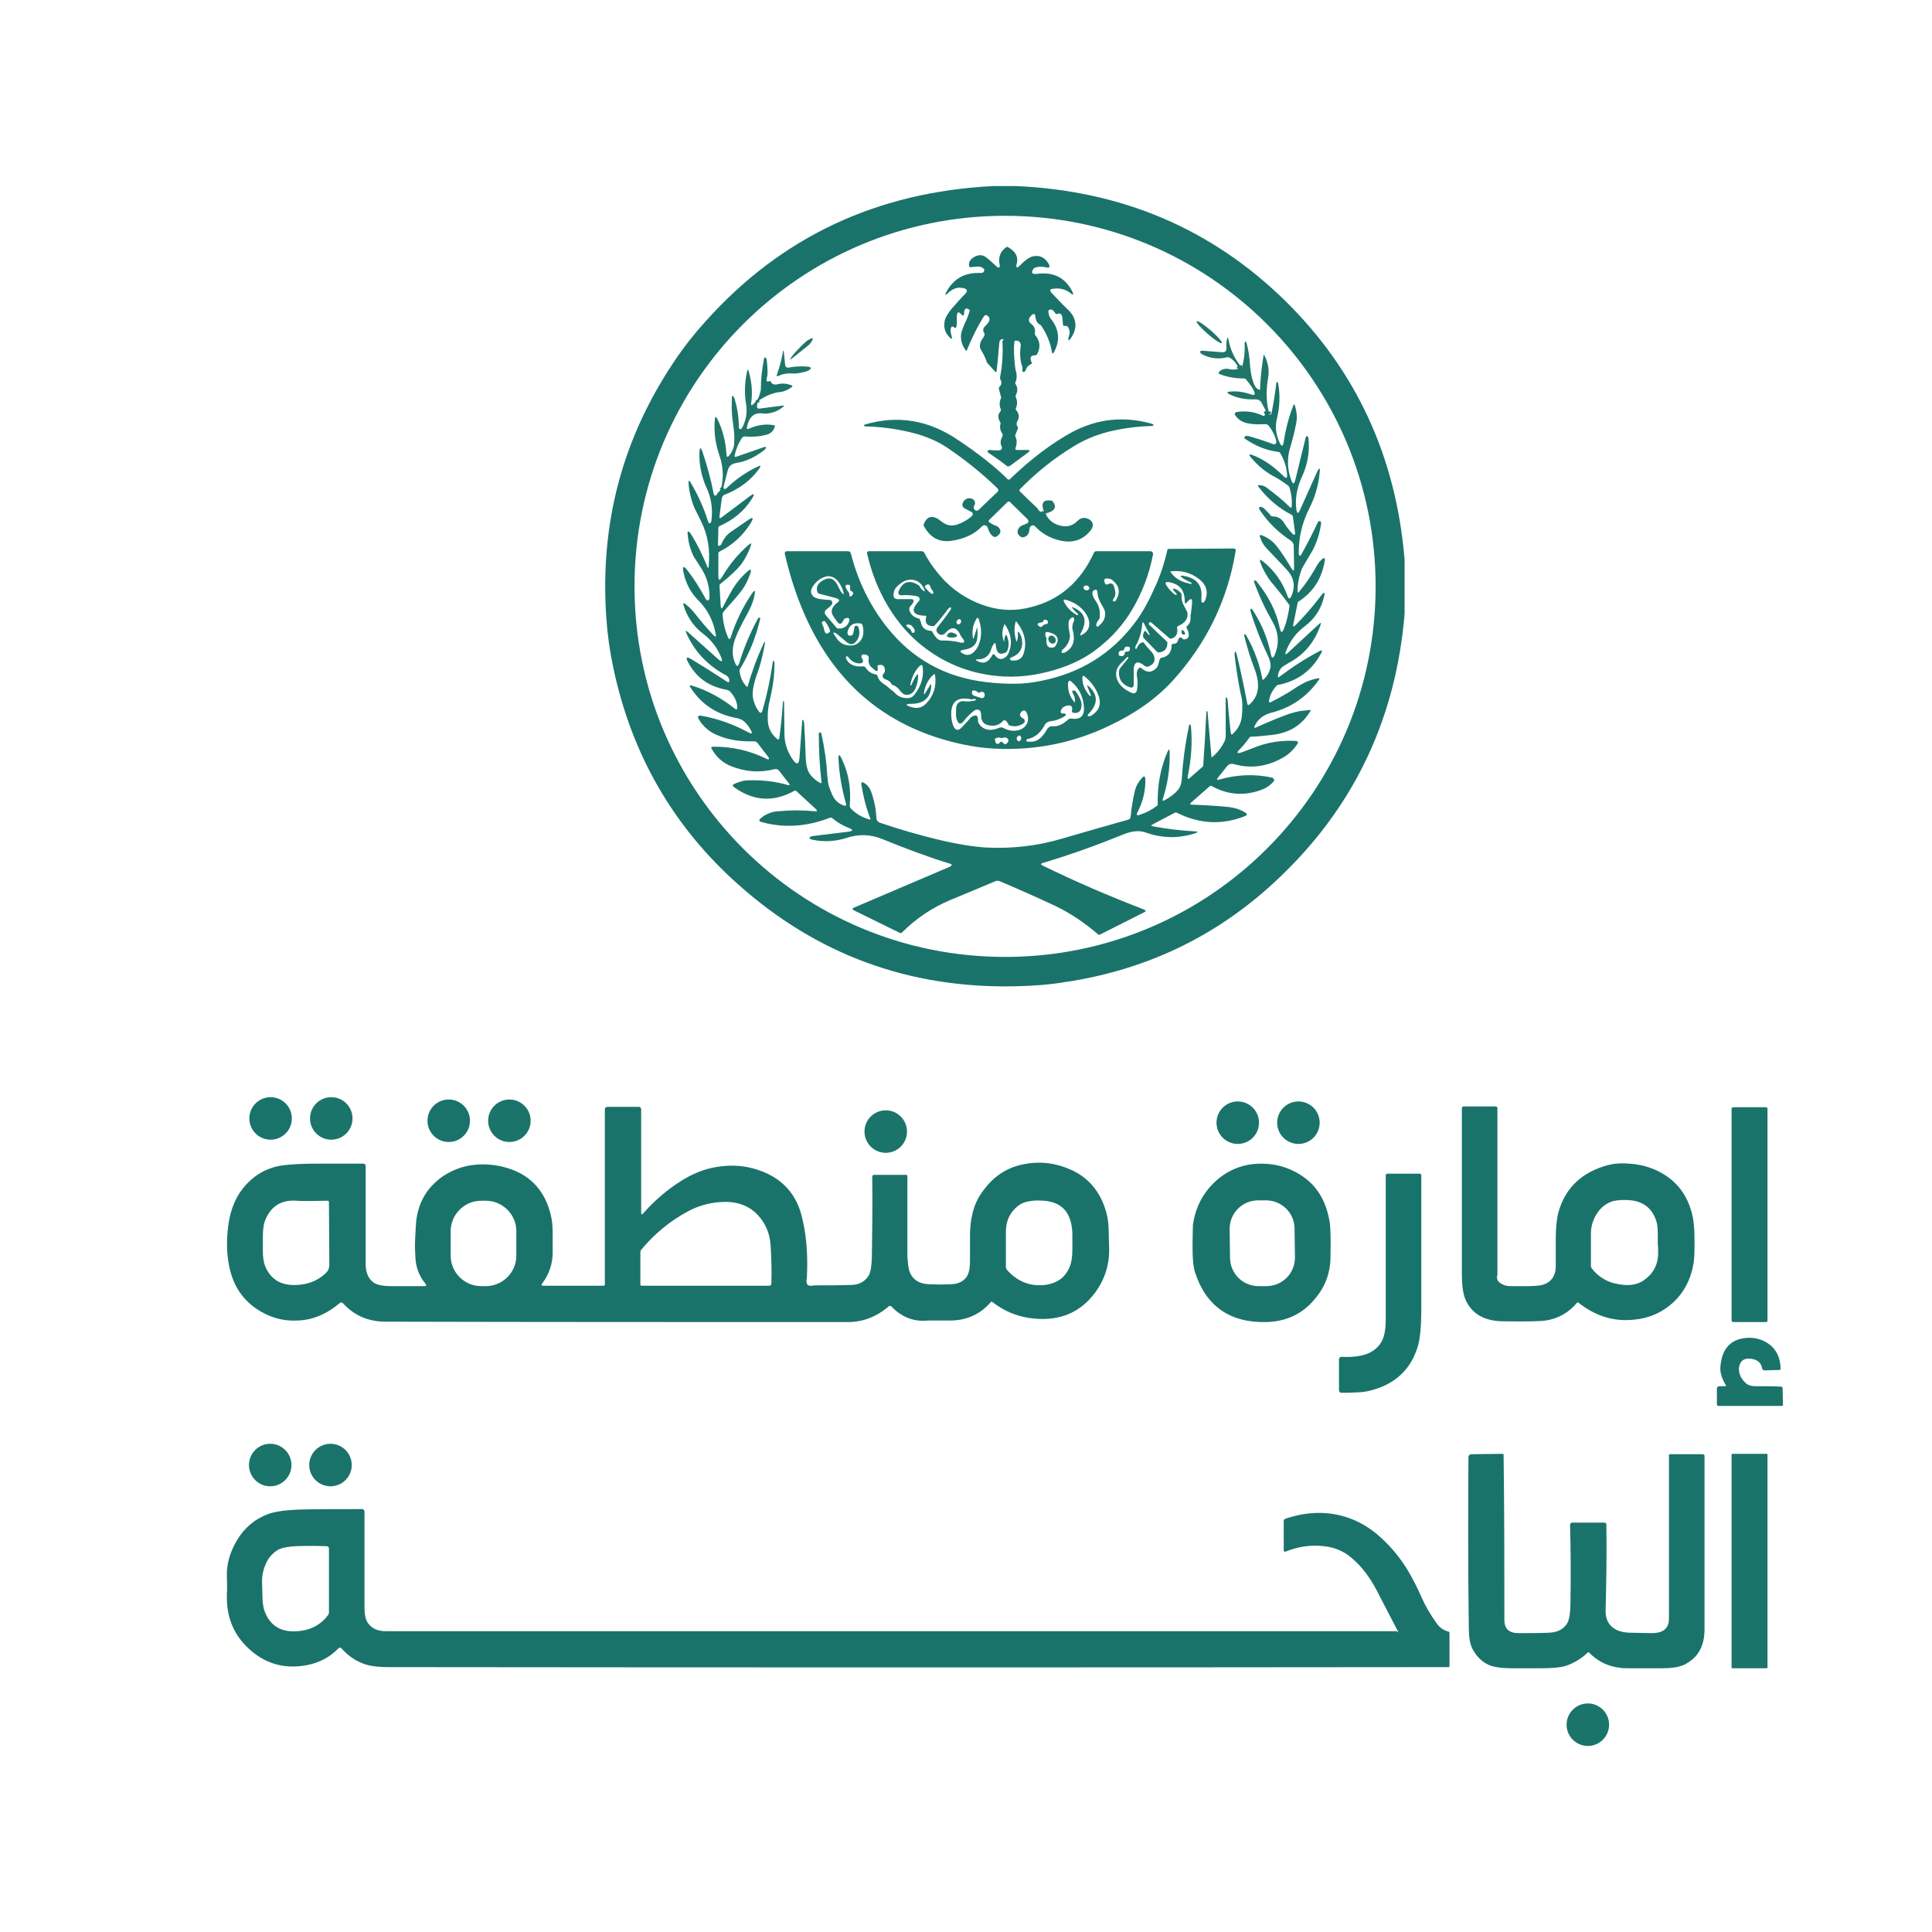 <?xml version="1.0" encoding="utf-8"?>
<!-- Generator: Adobe Illustrator 28.0.0, SVG Export Plug-In . SVG Version: 6.00 Build 0)  -->
<svg version="1.1" id="Layer_1" xmlns="http://www.w3.org/2000/svg" xmlns:xlink="http://www.w3.org/1999/xlink" x="0px" y="0px"
	 viewBox="0 0 500 500" style="enable-background:new 0 0 500 500;" xml:space="preserve">
<style type="text/css">
	.st0{fill:#1A736B;}
	.st1{fill:#207569;}
	.st2{fill:#1B746A;}
	.st3{fill:none;stroke:#207569;stroke-width:1.3;}
	.st4{fill:none;stroke:#1E756A;stroke-width:1.3;}
	.st5{fill:#17746A;}
</style>
<path class="st0" d="M257.11,48.15h5.8c27.5,1.2,50.7,11.1,69.7,29.7c18.4,18.1,28.7,40.4,30.9,67v14c-2.2,26.5-12.6,48.9-31.1,67
	c-15.7,15.5-34.6,25-56.7,28.3c-4.2,0.7-8.5,1-12.9,1.1c-27.5,0.6-51.4-8.2-71.7-26.3c-16.9-15-27.7-33.8-32.4-56.2
	c-0.9-4.2-1.5-8.5-1.8-12.9c-1.7-24.4,4.2-46.5,17.7-66.5c2.4-3.6,5.1-7,8-10.2C202.11,61.35,226.91,49.65,257.11,48.15z
	 M356.01,151.75c0-53-42.9-95.9-95.9-95.9l0,0c-53,0-95.9,42.9-95.9,95.9s42.9,95.9,95.9,95.9S356.01,204.75,356.01,151.75
	L356.01,151.75z"/>
<g>
	<path class="st1" d="M206.41,90.55c1.2-1.3,2-2,2.5-2.4c1.6-1,1.9-0.8,0.8,0.7c-0.2,0.2-0.3,0.4-0.6,0.6c-1.5,1.2-3,2.4-4.5,3.6
		c-0.2,0.1-0.2,0.1-0.1-0.1C204.81,92.35,205.51,91.45,206.41,90.55z"/>
	<path class="st1" d="M202.51,91.65c0.1-1.2,0.3-1.2,0.4,0l0.3,2.9c0,0.3,0.3,0.6,0.7,0.6h0.1c1.5-0.3,3.1-0.4,4.6-0.3
		c1.4,0.1,1.6,0.4,0.7,1c-0.2,0.1-0.5,0.2-0.7,0.3c-1.6,0.4-2.7,0.6-3.5,0.5c-1.3-0.1-2.5,0.1-3.6,0.6c-0.5,0.2-0.7,0.1-0.4-0.4
		C201.71,95.05,202.21,93.35,202.51,91.65z"/>
	<path class="st2" d="M196.51,103.55c-0.2,0-0.3,0-0.4-0.2c0.6-1.4,0.8-2.3,0.8-2.6c0-2.6,0.3-5.2,0.8-7.8c0.1-0.5,0.3-0.6,0.5-0.3
		c0.1,0.1,0.1,0.2,0.2,0.4c0.3,2.4,0.3,3.9,0.1,4.5c-0.3,1-0.1,1.4,0.6,1.1c0.2-0.1,0.3,0,0.4,0.2c0.3,0.6,0.9,0.8,1.7,0.6
		c1.2-0.3,2.3-0.2,3.5,0.2c0.4,0.1,0.5,0.3,0.1,0.6c-0.6,0.4-1.1,0.7-1.7,0.9c-0.4,0.2-1,0.3-1.9,0.4
		C199.61,101.85,198.01,102.55,196.51,103.55z"/>
	<path class="st1" d="M196.11,103.35c0.1,0.1,0.2,0.2,0.4,0.2c-0.4,0.5-0.6,1-0.6,1.7c0,0.3,0.2,0.5,0.5,0.5c0,0,0,0,0.1,0l6.2-0.8
		c0.3,0,0.3,0,0.1,0.2c-1.3,1.2-2.9,1.8-4.7,1.9c0,0-0.4,0-1.1-0.1c-1.9-0.1-3.2,1-3.7,3.6c-0.1,0.5,0.1,0.6,0.5,0.4
		c2.2-1,4.4-1.3,6.5-0.9c0.2,0,0.3,0.2,0.2,0.4l0,0c-0.3,1.1-1.1,1.8-2.3,2.1c-1.6,0.4-3.4,0.6-5.4,0.4c-0.3,0-0.6,0.1-0.8,0.4
		c-1,1.5-1.6,3.1-1.9,4.6c0,0.2,0.1,0.3,0.2,0.3h0.1l7.5-2.6c0.1,0,0.3,0,0.3,0.1v0.1c0,0.2-0.2,0.4-0.4,0.6c-2.4,1.9-4.8,3-7.4,3.4
		c-1.1,0.2-1.8,0.8-2.1,2l-1.1,4.3c-0.2,0.1-0.3,0.1-0.5-0.1c0.6-2.8,0.4-5.6-0.6-8.4c-1-3-1.4-6-1.1-9.2c0.1-0.7,0.3-0.7,0.6-0.1
		c1.4,2.8,2.2,5.9,2.4,9.2c0,0.8,0.3,0.9,0.8,0.2c0.8-1,1.2-2.1,1.2-3.2c0.1-1.4,0-2.8-0.2-4.2c-0.3-2-0.4-3.2-0.4-3.6
		c-0.1-1.2,0-2.5,0-3.7c0-0.7,0.2-0.8,0.5-0.3c0.1,0.1,0.1,0.2,0.2,0.4c0.7,2.4,1.1,4.8,1.1,7.3c0,0.5,0.2,0.7,0.5,0.6
		c0.2-0.1,0.3-0.2,0.4-0.4c1-2,1.3-4,1-5.9c-0.5-2.8-0.4-5.6,0.2-8.5c0.1-0.7,0.3-0.7,0.5,0c0.7,2.5,1,5.2,0.6,8
		c-0.1,0.7,0.1,0.8,0.6,0.3L196.11,103.35z"/>
	<g>
		<g>
			<path class="st3" d="M321.41,95.15c-0.4,0-0.7,0.1-0.8,0.3"/>
			<path class="st4" d="M328.31,106.45c-0.1,0.5-0.4,0.5-0.7-0.1"/>
			<path class="st4" d="M187.21,126.15c-0.2,0.1-0.3,0.1-0.5-0.1"/>
			<path class="st4" d="M196.51,103.55c-0.2,0-0.3,0-0.4-0.2"/>
			<path class="st4" d="M270.31,132.45c-0.2,0.5-0.1,0.6,0.2,0.4"/>
		</g>
		
			<ellipse transform="matrix(0.655 -0.756 0.756 0.655 43.041 266.173)" class="st1" cx="312.85" cy="85.98" rx="0.6" ry="4.3"/>
		<path class="st1" d="M321.41,95.15c-0.4,0-0.7,0.1-0.8,0.3c-0.5-1.2-1.2-2.2-2.4-2.9c-0.2-0.1-0.4-0.1-0.6-0.1
			c-2.3,0.6-4.5,0.3-6.6-0.8c-0.3-0.2-0.4-0.4-0.4-0.6s0.2-0.3,0.5-0.3l5,0.4c0.9,0.1,1.4-0.3,1.3-1.2c-0.1-1,0-1.9,0.3-2.6
			c0.1-0.2,0.1-0.2,0.1,0C318.31,90.25,319.41,92.85,321.41,95.15z"/>
		<path class="st1" d="M328.31,106.45c-0.1,0.5-0.4,0.5-0.7-0.1l-1.1-2.1c-0.3-0.6-0.9-0.9-1.5-0.9c-2.6,0.1-4.8-0.3-6.8-1.3
			c-0.8-0.4-0.7-0.7,0.1-0.7c1.8-0.2,3.6,0.1,5.4,0.7c1,0.4,1.2,0.1,0.8-0.9c-0.3-0.7-1-1.7-2-2.9c-0.1-0.2-0.3-0.3-0.5-0.3
			c-2.4,0-4.6-0.4-6.5-1.2c-0.1-0.1-0.2-0.2-0.1-0.3c0,0,0,0,0-0.1c0.7-0.8,1.6-1.1,2.9-0.8c0.8,0.2,1.6,0.1,2.3-0.2
			c0.1-0.2,0.4-0.3,0.8-0.3c0.6-2,0.8-4.1,0.7-6.2c0-0.2,0.1-0.4,0.2-0.4c0.1-0.1,0.2,0,0.3,0.3c0.5,1.9,0.8,3.9,0.9,5.8
			c0.1,1.3,0.3,2.9,0.9,4.5c0.3,0.9,0.7,1.5,1.4,1.8c0.1,0.1,0.2,0,0.3-0.1v-0.1c0.1-2.9,0.4-5.8,0.9-8.7c0-0.2,0.1-0.2,0.2,0
			c1,1.9,1.3,3.8,1,5.7C327.61,100.95,327.71,103.85,328.31,106.45z"/>
		<path class="st2" d="M186.71,126.15c0.1,0.2,0.3,0.2,0.5,0.1c0,0.3,0.2,0.4,0.4,0.3c0.1,0,0.2-0.1,0.4-0.2
			c2.4-2.3,5.1-4.2,8.1-5.6c0.8-0.4,0.9-0.2,0.4,0.5c-2.2,3.1-5.2,5.3-9,6.8c-0.4,0.1-0.6,0.5-0.7,0.9l-0.6,4.6
			c-0.1,0.6,0.1,0.7,0.6,0.3l7.2-5.4c1.2-0.9,1.4-0.7,0.6,0.6c-2,3.2-4.8,5.5-8.4,7.1c-0.2,0.1-0.3,0.3-0.3,0.5l-0.1,4.3
			c0,0.2,0.1,0.3,0.2,0.3c0,0,0,0,0.1,0c0.3-0.1,0.5-0.2,0.6-0.5c0.6-1.3,1.3-2.3,2.3-3c1.5-1,3-2.1,4.5-3.1c1.4-1,1.6-0.7,0.8,0.7
			c-2,3.2-4.7,5.7-8.1,7.4c-0.2,0.1-0.3,0.3-0.3,0.5v5.7c0,1.4,0.3,1.4,1,0.3c1.9-3.2,4.2-6,6.9-8.3c0.6-0.5,0.7-0.4,0.5,0.3
			c-0.6,1.7-1.4,3.3-2.5,4.8c-1,1.3-2.8,3-5.3,5c-0.2,0.1-0.3,0.3-0.3,0.5l0.3,5.2c0.1,0.9,0.3,0.9,0.7,0.1c0.5-1,1-1.9,1.6-3
			c1.2-2.3,2.7-4.3,4.7-6c0.8-0.7,1-0.5,0.7,0.5c-0.6,1.7-1.3,3.2-2.3,4.5c-0.7,1-2.3,2.8-4.7,5.5c-0.1,0.2-0.2,0.4-0.2,0.6
			c0.1,2.1,0.6,4.1,1.4,6c0.3,0.6,0.5,0.6,0.7,0c1.3-4.1,3.2-8,5.6-11.5c0.6-0.8,0.8-0.7,0.6,0.3c-0.3,1.8-1,3.5-1.9,5.1
			c-1.5,2.7-2.6,4.9-3.2,6.6c-0.8,2.3-0.8,4.4,0.1,6.3c0.4,0.8,0.7,0.8,1-0.1c1.2-4,2.8-7.8,4.8-11.5c0.1-0.2,0.2-0.3,0.4-0.3
			s0.3,0.1,0.2,0.4c-1,4.4-2.7,8.7-5.2,12.9c-0.1,0.2-0.2,0.4-0.1,0.6c0.2,1.5,0.7,2.8,1.8,3.9c0.1,0.2,0.3,0.1,0.3-0.1
			c1.1-3.8,2.5-7.6,4.2-11.2c0.3-0.5,0.3-0.4,0.2,0.5c-0.5,2.7-1.1,5.3-2.1,7.9c-0.9,2.6-1.2,4.6-0.9,6.1c0.3,1.3,0.8,2.4,1.5,3.3
			c0.4,0.5,0.7,0.4,0.9-0.2c1.2-4.2,2.1-8.4,2.7-12.7c0.1-0.4,0.2-0.4,0.3-0.1c0,0.1,0.1,0.1,0.1,0.2c0.1,3.2-0.4,6.6-1.3,10.3
			c-0.3,1.3-0.5,2.9-0.4,4.9c0.1,1.8,0.8,3.3,2.3,4.6c0.4,0.4,0.6,0.3,0.7-0.3c0.4-3,0.7-6,0.9-9.1c0-0.1,0.1-0.2,0.1-0.3
			c0.1,0,0.2,0,0.2,0.1c0,0,0,0,0,0.1c0,2.7,0.1,5.5,0.1,8.2c0,2.4,0.7,4.5,2,6.5c1.1,1.7,1.8,1.6,1.9-0.3l0.7-9.5
			c0-0.3,0.1-0.4,0.3-0.1c0.1,0.2,0.2,0.4,0.2,0.7c0.2,3,0.3,5.9,0.4,8.9c0.1,1.7,0.3,2.9,0.8,3.8c0.7,1.2,1.7,2.1,3,2.8
			c0.2,0.1,0.3,0,0.3-0.2c-0.5-4.2-0.7-8.3-0.7-12.3c0-0.6,0.2-0.8,0.5-0.5c0.1,0.1,0.2,0.2,0.2,0.4c0.8,3.6,1.3,7.2,1.5,10.8
			c0.1,1,0.2,1.9,0.4,2.6c0.3,0.8,0.6,1.7,1,2.5c0.6,1.2,1.5,2,2.8,2.5c0.6,0.2,0.8,0,0.6-0.6c-1-3.5-1.7-7.3-1.9-11.3
			c-0.1-1.4,0.2-1.5,0.8-0.2c1.8,3.7,2.5,7.7,2.1,12.2c0,0.2,0.1,0.4,0.2,0.6c1.2,1.3,2.8,2.3,4.8,2.9c0.3,0.1,0.5,0,0.3-0.3
			c-1.1-2.8-1.8-5.7-2.3-8.7c-0.1-0.6,0.1-0.7,0.6-0.5c0.9,0.5,1.6,1.3,2,2.5c0.8,2.3,1.2,4.5,1.3,6.6c0,0.6,0.4,1.1,1,1.3
			c5,1.7,9.9,3.1,14.8,4.3c5,1.2,9.3,1.9,12.8,2.1c6.5,0.3,13-0.4,19.4-2.3c5.4-1.6,11.1-3.2,17.1-4.9c0.4-0.1,0.7-0.4,0.7-0.8
			c0.2-2.3,0.6-4.6,1.1-6.7c0.3-1.3,1-2.4,1.9-3.4c0.5-0.5,0.7-0.4,0.8,0.3c0.1,3-0.6,5.9-2,8.6c-0.4,0.8-0.2,1,0.6,0.7
			c1.6-0.5,3.1-1.3,4.4-2.3c0.2-0.1,0.3-0.3,0.2-0.5c-0.1-4.7,0.7-9.2,2.5-13.4c0.4-0.9,0.6-0.9,0.6,0.1c0.1,4.1-0.5,8.1-1.8,12.1
			c-0.1,0.4,0,0.5,0.4,0.3c1.5-0.8,2.7-1.7,3.6-2.8c0.5-0.6,0.8-1.4,0.9-2.4c0.3-4.7,0.9-9.4,1.9-14.1c0.1-0.4,0.2-0.5,0.4-0.2
			c0.1,0.1,0.1,0.2,0.1,0.3c0.4,4.1,0.1,8.4-0.8,12.9c-0.2,0.8,0.1,0.9,0.6,0.4l3.2-2.8c0.1-0.1,0.2-0.3,0.2-0.6
			c0.3-4.5,0.6-9.1,0.8-13.6c0-0.1,0-0.2,0.1-0.2s0.2,0.1,0.2,0.2l0,0l1,11.5c0,0.2,0.1,0.3,0.3,0.1c1.1-0.9,2.2-2.2,3.1-4
			c0.2-0.4,0.3-0.8,0.3-1.3v-9.8c0-0.3,0.1-0.4,0.3-0.1c0.1,0.1,0.2,0.3,0.2,0.6c0.2,2.8,0.5,5.6,0.8,8.4c0.1,0.5,0.3,0.6,0.6,0.2
			c1.4-1.3,2.2-2.9,2.3-4.8c0.1-0.9,0.1-1.8,0.1-2.7c0-0.7-0.1-1.6-0.4-2.7c-0.7-3.3-1.2-6.7-1.6-10.1c0-0.1,0-0.3,0-0.4
			c0.1-0.8,0.3-0.7,0.6,0.4c1,4.2,1.9,8.4,2.7,12.6c0,0.2,0.2,0.3,0.4,0.3c0.1,0,0.1,0,0.1-0.1c1.1-0.9,1.8-2.1,2.1-3.4
			c0.4-1.7,0.1-3.8-0.9-6.3c-1-2.6-1.8-5.3-2.5-8.1c0-0.2,0-0.3,0.1-0.4s0.2,0,0.3,0.1c2.1,3.6,3.5,7.4,4.3,11.5
			c0,0.2,0.1,0.3,0.3,0.1c1-0.9,1.5-1.9,1.8-3.1c0.1-0.8-0.1-1.8-0.6-2.9c-1.8-3.7-3.3-7.5-4.5-11.4c0-0.2-0.1-0.3-0.1-0.5
			c0-0.6,0.3-0.6,0.7,0.1c2.3,3.6,3.8,7.3,4.6,11.3c0.2,1.1,0.6,1.1,1,0.1c1.2-2.9,1-5.7-0.5-8.4c-1.9-3.3-3.5-6.7-4.8-10.3
			c-0.1-0.2-0.1-0.4,0-0.5s0.3,0,0.5,0.1l0,0c3.1,3.8,5.2,7.8,6.1,12.2c0.3,1.3,0.6,1.3,1.1,0.1c0.7-1.8,1.1-3.7,1.4-5.7
			c0-0.2,0-0.4-0.2-0.6c-1.2-1.7-2.6-3.4-3.9-5c-1.5-1.7-2.6-3.6-3.4-5.7c-0.3-0.8-0.2-1,0.6-0.4c2.9,2.3,5.1,5.3,6.4,9
			c0.3,0.8,0.6,0.9,1,0c1.1-2.5,0.7-4.8-1.2-6.8c-1.6-1.8-3.3-3.5-5-5.3c-0.9-0.9-1.5-1.9-1.9-3.1c-0.2-0.6,0-0.7,0.5-0.5
			c1.5,0.6,2.8,1.5,3.8,2.8c1.4,1.8,2.6,3.7,3.8,5.7c0.5,0.9,0.7,0.8,0.7-0.2l-0.1-5.7c0-0.4-0.3-0.9-0.7-1.2
			c-3.2-2.1-5.8-4.6-7.9-7.7c-0.6-0.9-0.5-1.2,0.4-1c0.2,0.1,0.4,0.2,0.6,0.4c0.6,0.6,1.2,1.2,1.7,1.8c0.1,0.2,0.3,0.2,0.5,0.2
			c1.2,0,2.1,0.5,2.8,1.5c0.6,1,1.3,1.9,2.1,2.8c0.7,0.7,1,0.6,0.8-0.4l-0.5-3.8c0-0.2-0.2-0.4-0.3-0.5c-3.5-1.8-6.4-4.3-8.7-7.4
			c-0.1-0.2-0.1-0.3,0.1-0.3c0.8,0,1.6,0.2,2.3,0.8c2,1.5,3.9,3,5.7,4.8c0.4,0.4,0.6,0.3,0.6-0.2c0.1-1.6-0.1-3.2-0.6-4.8
			c-0.1-0.2-0.2-0.4-0.4-0.5c-1.2-0.9-2.5-1.8-3.9-2.5c-2.2-1.2-4.1-2.9-5.7-4.8c-0.6-0.7-0.4-0.9,0.4-0.6c2.9,1.1,5.6,3,8.2,5.6
			c0.5,0.5,0.8,0.4,0.8-0.3c-0.1-1.9-0.6-3.8-1.8-5.8c-0.1-0.2-0.3-0.3-0.5-0.3c-3.2-0.4-6-1.6-8.6-3.4c-0.2-0.1-0.2-0.3-0.1-0.5
			l0,0c0.2-0.2,0.5-0.3,1-0.2c2.1,0.6,4.3,1.3,6.4,2.1c0.3,0.1,0.7,0,0.8-0.4c0-0.1,0-0.2,0-0.3c-0.2-1.1-0.8-2.5-1.9-4
			c-0.2-0.3-0.6-0.5-1-0.5c-1.5,0.1-2.8,0.1-3.9-0.1c-1.8-0.2-3.1-1-3.9-2.3c-0.1-0.2-0.1-0.5,0.2-0.6c0,0,0.1,0,0.1-0.1
			c2.4-0.4,4.6-0.1,6.6,0.8c0.8,0.4,1,0.1,0.7-0.8c0.3,0.6,0.5,0.7,0.7,0.1c0.2,0.6,0.5,0.8,0.9,0.5c0.2-0.1,0.3-0.3,0.3-0.5
			c0.5-2.5,0.9-5.1,1.2-7.6c0-0.3,0.2-0.4,0.4-0.1c0.1,0.1,0.1,0.2,0.1,0.3c0.5,2.9,0.4,5.9-0.3,8.8c-0.6,2.3-0.3,4.4,0.7,6.5
			c0.5,1,0.8,0.9,1-0.2c0.5-3.3,1.3-6.5,2.5-9.5c0.1-0.4,0.3-0.4,0.4,0c0.5,1.6,0.6,3,0.4,4.3c-0.4,2.1-0.9,4.2-1.5,6.2
			c-1,3-0.9,6,0.2,8.9c0.4,1,0.7,1,1-0.1c0.9-3.7,1.8-7.3,2.7-11c0-0.2,0.1-0.3,0.2-0.3c0.1-0.1,0.3-0.1,0.4,0.1
			c0.1,0.1,0.1,0.2,0.1,0.3c0.4,3.5-0.2,6.9-1.7,10.1c-1.3,2.9-1.8,5.7-1.4,8.5c0.2,1,0.4,1.1,0.9,0.1l4.4-9.8
			c0.6-1.4,0.9-1.3,0.7,0.2c-0.3,3.2-1.2,6.2-2.6,9c-1.9,3.7-2.8,7.5-2.8,11.7c0,0.2,0,0.3,0.1,0.5c0.2,0.3,0.4,0.2,0.6-0.2
			c1.5-2.7,2.9-5.4,4.2-8.2c0.1-0.2,0.3-0.4,0.4-0.4c0.4-0.1,0.6,0.4,0.4,1.2c-0.4,2.5-1.2,4.8-2.4,6.9c-1.6,2.6-2.4,4.1-2.5,4.3
			c-0.7,1.8-1.1,3.7-1.1,5.7c0,0.5,0.1,0.5,0.4,0.2c1.5-1.8,2.9-3.8,4.1-5.9c0.6-1.1,1.1-1.9,1.6-2.3c0.8-0.8,1.1-0.7,0.9,0.4
			c-0.8,4.5-3,7.9-6.7,10.3c-0.2,0.1-0.3,0.3-0.3,0.5l-1.1,5.4c-0.1,0.7,0,0.8,0.5,0.3c2.3-2.3,4.5-4.8,6.6-7.6
			c0.9-1.2,1.2-1.1,0.8,0.4c-0.8,3.1-2.4,5.5-4.9,7.4c-2.3,1.7-3.9,3.9-4.9,6.5c-0.3,0.9-0.2,1,0.5,0.4l8-7.4
			c0.5-0.5,0.7-0.4,0.4,0.3c-1.5,4.3-4.1,7.5-8,9.6c-1,0.6-1.7,1-2,1.3c-0.6,0.6-0.9,1.4-1,2.2c0,0.4,0.1,0.4,0.4,0.2
			c3.3-2.5,6.7-4.7,10.3-6.6c0.7-0.4,0.9-0.2,0.5,0.5c-2.4,4.5-6.1,7.2-11.1,8.2c-0.2,0-0.4,0.1-0.5,0.3c-1.1,1.2-1.7,2.5-1.9,3.9
			c0,0.3,0.1,0.4,0.4,0.3c2.4-1.2,4.7-2.5,6.9-4c1.7-1.1,3.5-1.9,5.4-2.2c0.4-0.1,0.5,0.1,0.2,0.4c-3,4.3-7.1,7.2-12.3,8.5
			c-1.9,0.5-3.3,1.5-4.2,3.2c-0.4,0.7-0.2,0.9,0.5,0.5c2.7-1.2,5.5-2.4,8.3-3.4c0.9-0.3,1.8-0.5,2.6-0.7c0.8-0.1,1.7-0.2,2.7-0.3
			c0.3,0,0.4,0.1,0.2,0.3c-2.1,3.5-5.2,5.5-9.5,6.1c-2.7,0.3-4.7,0.5-5.8,0.5c-0.2,0-0.4,0.1-0.5,0.3c-0.8,1.1-1.6,2.1-2.5,3
			s-0.7,1.2,0.7,0.7c1-0.4,1.9-0.7,2.9-1.1c3.6-1.5,7.3-2,11-1.8c0.3,0,0.5,0.3,0.5,0.5c0,0.1,0,0.2-0.1,0.2c-1,1.6-2.4,2.9-4.1,3.8
			c-4,2.2-8.2,2.7-12.4,1.5c-0.7-0.2-1.3,0-1.8,0.6l-2.3,2.9c-0.4,0.5-0.3,0.7,0.3,0.5c4.6-1.3,9.2-1.5,13.7-0.5
			c0.3,0.1,0.6,0.4,0.5,0.8c0,0.1-0.1,0.2-0.2,0.3c-0.8,0.9-1.8,1.6-2.9,2c-4.5,1.7-8.8,1.4-13-0.9c-0.2-0.1-0.4-0.1-0.5,0l-4.8,4.2
			c-0.4,0.4-0.4,0.6,0.2,0.6c3.1,0.1,6.3,0.3,9.5,0.6c1.5,0.2,2.9,0.6,4.2,1.4c0.7,0.4,0.6,0.7-0.1,1c-5.9,2.3-11.7,2-17.5-0.9
			c-0.2-0.1-0.4-0.1-0.6,0l-5.7,3c-0.5,0.3-0.5,0.4,0.1,0.5c3.6,0.7,7.2,1.1,10.8,1.3c0.9,0,0.9,0.2,0.1,0.5
			c-4.3,1.4-8.6,1.3-12.8-0.2c-1.7-0.6-3.6-0.4-5.8,0.5c-6.9,2.8-13.8,5.3-20.9,7.4c-0.5,0.2-0.5,0.3-0.1,0.6
			c8.6,4.2,17.4,8,26.3,11.4c0.6,0.3,0.7,0.5,0,0.8l-11.3,5.7c-0.2,0.1-0.4,0.1-0.6-0.1c-3.5-3-7.1-5.4-10.8-7.2
			c-4.7-2.2-9.6-4.4-14.6-6.5c-0.3-0.1-0.7-0.2-1.1,0c-4,1.7-7.9,3.3-11.5,4.8c-4.8,2-9,4.8-12.7,8.5c-0.1,0.1-0.4,0.2-0.5,0.1
			l-11.8-5.8c-0.6-0.3-0.6-0.6,0-0.8l24.6-10.5c0.8-0.4,0.8-0.7-0.1-0.9c-5.8-1.8-11.4-3.9-17-6.2c-3.1-1.3-6.3-1.5-9.5-0.4
			c-2.9,0.9-5.8,1.1-8.7,0.5c-1-0.2-1.2-0.5-0.6-0.8c0.2-0.1,0.4-0.2,0.7-0.2c3-0.4,6-0.7,9-1.1c1.3-0.2,1.4-0.5,0.1-1
			c-1.5-0.6-2.9-1.4-4.2-2.5c-0.2-0.2-0.4-0.2-0.7-0.1c-5.9,2.3-11.8,2.7-17.6,1.1c-0.7-0.2-0.8-0.5-0.2-1c0.7-0.6,1.4-1,2.2-1.3
			c0.7-0.3,1.5-0.5,2.5-0.5c2.9-0.3,6-0.3,9.3,0c0.6,0.1,0.7-0.1,0.2-0.6l-5-4.6c-0.1-0.1-0.3-0.2-0.5-0.1c-5.4,3-10.6,2.7-15.6-0.9
			c-0.5-0.4-0.5-0.7,0.1-0.9s1.1-0.5,1.7-0.6c0.5-0.2,1.1-0.3,1.8-0.3c3.4-0.1,6.8,0.2,10.2,1.2c0.6,0.2,0.7,0,0.3-0.5l-2.5-3.2
			c-0.2-0.3-0.7-0.5-1.1-0.4c-3.9,1-7.7,0.7-11.4-0.8c-2.2-0.9-3.9-2.5-5-4.6c-0.1-0.1,0-0.3,0.1-0.4h0.1c5-0.1,9.8,1,14.2,3.2
			c0.3,0.2,0.5,0.1,0.5-0.2c0-0.1-0.1-0.2-0.2-0.4c-0.9-1.1-1.8-2.3-2.7-3.5c-0.2-0.3-0.6-0.5-1-0.5c-3.3,0.1-6.3-0.3-9-1.4
			c-2.2-0.8-4-2.2-5.2-4.2c-0.5-0.8-0.3-1.2,0.7-1c4.4,0.8,8.4,2.3,12.1,4.3c0.9,0.5,1.1,0.3,0.6-0.6c-0.4-0.8-1-1.6-1.7-2.2
			c-0.5-0.5-1.3-0.8-2.4-1c-4.9-1-8.7-3.5-11.5-7.8c-0.4-0.5-0.2-0.7,0.4-0.5c3.9,1.2,7.6,3.2,11,5.9c0.5,0.4,0.7,0.3,0.7-0.4
			c-0.1-1.5-0.8-2.9-2-4.1c-0.1-0.1-0.3-0.2-0.6-0.3c-4.7-0.8-8.1-3.2-10.2-7.3c-0.6-1.1-0.3-1.4,0.8-0.7c3.2,1.9,6.3,3.9,9.4,5.9
			c0.3,0.2,0.5,0.2,0.5-0.2c0.1-0.7-0.3-1.3-1.2-1.7c-4.4-2.4-7.7-5.9-9.8-10.5c-0.4-0.9-0.3-1,0.4-0.4l7.7,6.9
			c1,0.9,1.3,0.7,0.8-0.5c-1-2.4-2.5-4.4-4.6-6c-2.5-1.9-4.2-4.4-5.1-7.4c-0.2-0.6,0-0.7,0.5-0.3c0.8,0.6,1.6,1.4,2.4,2.4
			c1.5,1.9,3.1,3.8,4.8,5.6c0.6,0.6,0.8,0.5,0.6-0.3c-0.6-3.4-2.1-6.3-4.5-8.7c-2-2-3.2-4.4-3.8-7.1c-0.4-1.8,0-2,1.1-0.5
			c1.7,2.2,3.2,4.6,4.6,7.2c0.2,0.4,0.4,0.5,0.7,0.4c0.2-0.1,0.3-0.3,0.3-0.5c0.1-2.9-0.7-5.6-2.2-7.9c-1.2-1.9-1.8-2.8-1.8-2.8
			c-0.9-1.7-1.4-3.5-1.6-5.5c-0.2-1.4,0.1-1.5,0.9-0.3c1.6,2.6,2.9,5.3,4.1,8.2c0.2,0.6,0.4,0.6,0.4-0.1c0.4-4.1-0.2-8-2-11.6
			c-1.3-2.6-1.9-3.8-1.9-3.9c-0.7-1.9-1.2-3.9-1.3-5.9c-0.1-0.8,0.1-0.8,0.5-0.2c1.9,3.2,3.4,6.5,4.5,10c0.2,0.6,0.4,0.8,0.7,0.4
			c0.1-0.1,0.2-0.3,0.2-0.5c0.4-3,0-5.9-1.3-8.6c-1.3-2.9-1.9-6-1.8-9.1c0.1-1.4,0.3-1.4,0.8-0.1c1.2,3.6,2.2,7.2,2.9,10.9
			c0,0.2,0.2,0.4,0.4,0.4s0.4-0.1,0.5-0.5C186.41,126.95,186.61,126.55,186.71,126.15z"/>
	</g>
</g>
<g>
	<path class="st0" d="M259.51,87.75c-0.5,0-0.8,0.3-0.9,1c-0.2,2.4-0.4,4.9-0.7,7.3c0,0.3-0.2,0.3-0.4,0.1l-1.9-2.1
		c-0.2-0.2-0.3-0.4-0.3-0.5c-0.2-0.7-0.5-1.3-0.8-1.9c-0.5-0.8-0.8-1.4-0.9-1.8c-0.1-0.8,0.2-1.6,0.8-2.4c0.4-0.5,0.5-0.9,0.3-1.3
		c-0.4-0.5-0.3-1.2,0.1-1.6c1.4-1.3,1.7-2.2,0.7-2.9c-0.3-0.2-0.6-0.1-0.8,0.1l0,0c-1.9,3-3.3,6-4.5,8.9c-0.1,0.2-0.2,0.2-0.3,0
		c-0.9-1.2-1.3-2.5-1.2-3.9c0-0.7,0.4-1.7,1-3.1c0.5-1,0.9-2,1.2-3.1c0.1-0.2,0-0.4-0.2-0.5c-0.7-0.5-1.2-0.1-1.2,1
		c0,0.7-0.3,0.8-0.7,0.3c-0.6-0.6-1-0.7-1.1-0.1c-0.1,0.4-0.1,0.8-0.1,1.3c0.1,2-0.1,2.7-0.8,2.1c-0.2-0.2-0.4-0.2-0.5-0.1
		c-0.4,0.4-0.4,1.2,0,2.6c0.2,0.6,0,0.7-0.4,0.3c-1.3-1.2-1.8-2.6-1.4-4.5c0.2-0.9,0.9-2,1.9-3.2c0.8-0.9,1.7-1.9,2.5-2.8
		c0,0,0.3-0.3,0.8-0.8c1-1,0.6-1.6-1.4-1.7c-1,0-2.1,0.5-3.3,1.7c-0.1,0.1-0.1,0.1-0.2,0.1c-0.1,0-0.1,0-0.1-0.1
		c-0.1-0.1-0.1-0.2,0-0.2c1.9-3.8,4.9-5.5,9.2-5.3c0.2,0,0.4-0.1,0.6-0.2c0.4-0.5,0.3-0.9-0.5-1.3c-0.4-0.2-1.3-0.2-2.8,0
		c-0.2,0-0.4-0.1-0.4-0.3c-0.2-1.1,0.4-1.9,1.6-2.5c1.1-0.5,2.1-0.4,3,0.4c0.8,0.6,1.6,1.4,2.5,2.2c0.2,0.2,0.3,0.3,0.5,0.3
		c0.3,0,0.4-0.2,0.3-0.7c-0.4-1.9,0.1-3.4,1.6-4.5c0.2-0.2,0.5-0.2,0.7,0c1.9,1.1,2.6,2.5,2.1,4.3c-0.1,0.2-0.1,0.4-0.1,0.5
		c0.1,0.5,0.3,0.5,0.8,0c0.6-0.6,1.2-1.2,1.9-1.7c0.8-0.6,1.6-0.9,2.3-0.9c1.4-0.1,2.5,0.6,3.3,1.9c0.6,1,0.3,1.3-0.8,1
		c-0.9-0.2-1.8-0.2-2.6,0.1c-0.2,0.1-0.4,0.2-0.5,0.4c-0.7,1-0.3,1.4,1.2,1.2c4.2-0.5,7.2,1.1,9,4.8c0,0.1,0.1,0.2,0.1,0.3
		c0,0.3-0.1,0.4-0.3,0.2c-1.5-1.3-3.1-1.7-5-1.4c-0.7,0.1-0.8,0.4-0.3,1c1.4,1.5,2.9,3.1,4.4,4.5c2.2,2.2,2.4,4.7,0.6,7.3
		c-0.5,0.7-0.7,0.7-0.6,0c0-0.1,0-0.3,0.1-0.4c0.3-0.9,0.3-1.7-0.2-2.5c-0.1-0.2-0.3-0.3-0.5-0.3h-0.5c-0.2,0-0.3-0.1-0.3-0.3
		c-0.1-0.7-0.1-1.3-0.2-2c-0.1-0.8-0.6-1.1-1.3-0.8c-0.2,0.1-0.4,0-0.5-0.2c-0.5-0.8-1-1.1-1.5-0.9c-0.2,0.1-0.3,0.2-0.3,0.5
		c0.1,0.9,0.3,1.5,0.7,1.9c2.1,2.7,2.4,5.5,0.8,8.5c-0.3,0.6-0.5,0.6-0.6-0.1c-0.4-2.3-1.3-4.5-2.7-6.6c-0.1-0.2-0.3-0.3-0.5-0.4
		c-0.6-0.4-0.9-0.9-1-1.7c-0.1-1.2-0.5-1.3-1.3-0.4c-0.6,0.7-0.6,1.4,0.2,2s1.1,1.4,0.9,2.4c0,0.2,0,0.4,0.2,0.6
		c1.2,1.5,1.3,3.1,0.4,4.8c-0.1,0.2-0.3,0.3-0.5,0.3c-1.2,0-1.5,0.6-0.9,1.9c0.1,0.2,0,0.3-0.2,0.4l0,0c-0.7,0.3-1.2,0.9-1.4,1.6
		c-0.1,0.2-0.2,0.4-0.4,0.4c-0.3,0.1-0.5-0.1-0.4-0.6c0-0.2,0-0.4,0-0.6c-0.6-1.6-0.7-3.3-0.5-5.1c0.2-1.2-0.2-1.8-1.2-1.8
		c-0.2,0-0.3,0.1-0.4,0.3c-0.2,1.8-0.1,3.9,0.2,6.5c0,0.2,0.1,0.4,0.1,0.7c0.4,1.3,0.4,2.4,0,3.2c-0.1,0.2-0.1,0.4,0,0.5
		c0.6,0.9,0.6,1.9,0.1,2.9c-0.1,0.2-0.1,0.4,0,0.6c0.4,0.9,0.4,1.9,0,2.8c-0.1,0.2,0,0.4,0.1,0.5c0.7,0.9,0.9,1.8,0.3,2.8
		c-0.3,0.5-0.3,1,0,1.4c0.1,0.2,0.2,0.4,0.1,0.6l-0.6,1.5c-0.1,0.2-0.1,0.4,0,0.6c0.4,0.8,0.4,1.8,0,2.9c-0.1,0.2,0,0.4,0.2,0.5h0.1
		h2.7c0.8,0,0.9,0.2,0.2,0.7l-4.6,3.4c-0.3,0.2-0.7,0.2-0.9,0c-1.5-1.2-3.1-2.3-4.6-3.3c-0.4-0.3-0.5-0.5-0.1-0.7
		c0.1-0.1,0.3-0.1,0.5-0.1c0.7,0.1,1.5,0.1,2.3,0.1c0.4,0,0.7-0.3,0.7-0.7c0-0.1,0-0.2-0.1-0.3c-0.4-0.8-0.3-1.7,0.2-2.6
		c0.1-0.2,0.1-0.5,0-0.7c-0.6-0.9-0.7-1.7-0.5-2.5c0.1-0.2,0-0.4-0.1-0.6c-0.6-0.9-0.6-1.9,0.1-2.7c0.1-0.2,0.2-0.4,0.1-0.5
		c-0.4-0.9-0.4-1.9,0-2.8c0.1-0.2,0.1-0.4,0-0.6l-0.5-1.9c0-0.2,0-0.4,0.2-0.6c0.5-0.5,0.6-1.1,0.2-1.8c-0.1-0.2-0.1-0.4-0.1-0.6
		c0.6-3.1,0.8-6.2,0.6-9.4C259.81,87.95,259.71,87.75,259.51,87.75z"/>
	<path class="st2" d="M270.31,132.45c-0.2,0.5-0.1,0.6,0.2,0.4c0.9,1.9,2.4,3,4.5,3.3c1.5,0.2,2.7-0.2,3.8-1.3
		c0.6-0.6,1.3-0.9,2-0.8s1.3,0.4,1.7,0.9c0.5,0.7,0.4,1.6-0.4,2.5c-2,2.4-4.7,3.2-7.9,2.4c-2.6-0.6-4.7-1.9-6.4-3.7
		c-0.2-0.2-0.4-0.2-0.5-0.2c-0.6,0.1-0.9,0.5-0.9,1.2c-0.1,1-0.6,1.7-1.6,1.9c-0.2,0-0.4,0-0.6-0.1c-0.9-0.6-1.1-1.3-0.6-2.2
		c0.2-0.3,0.5-0.6,1-0.8c0.4-0.2,0.8-0.3,1.2-0.5c0.3-0.1,0.4-0.5,0.3-0.8c0-0.1-0.1-0.1-0.1-0.2l-4.6-4.5c-0.2-0.2-0.5-0.2-0.7,0
		l-4.7,4.6c-0.2,0.2-0.2,0.4,0,0.6l0,0c0.4,0.3,0.8,0.5,1.2,0.7c0.6,0.2,1,0.4,1.2,0.6c0.6,0.7,0.7,1.3,0.1,1.9
		c-0.6,0.7-1.2,0.8-1.7,0.3c-0.5-0.4-0.9-1.1-1.2-2.1c-0.1-0.4-0.6-0.7-1-0.6c-0.1,0-0.3,0.1-0.4,0.2c-2,2.1-4.6,3.3-7.9,3.8
		c-3.2,0.5-5.6-0.8-7.2-3.8c-0.1-0.2-0.1-0.4,0-0.6c0.7-1.7,1.8-2.2,3.4-1.4c0,0,0.5,0.3,1.4,1c1.3,1,2.9,1.1,4.6,0.3
		c1.1-0.5,2.2-1.1,3.1-2c0.2-0.2,0.2-0.6,0-0.8l-0.1-0.1l-1.9-1c-0.5-0.3-0.7-0.9-0.4-1.5l0,0c0.4-0.8,1.1-1.2,1.9-1.1
		c0.5,0.1,0.9,0.3,1.1,0.7c0.2,0.4,0.2,0.8-0.1,1.2c-0.1,0.2-0.1,0.4-0.1,0.6c0.3,0.9,0.9,1,1.7,0.1c1.4-1.4,2.9-2.8,4.5-4.3
		c0.2-0.2,0.2-0.6,0-0.8l0,0c-4.1-4-8.6-7.6-13.4-10.8c-1.2-0.8-2.7-1.6-4.5-2.3c-1.5-0.6-3.1-1.1-4.8-1.5
		c-3.8-0.9-7.6-1.4-11.5-1.5c-0.1,0-0.2,0-0.3-0.1c-0.2-0.1-0.2-0.3,0.2-0.4c8.5-2.5,16.5-1.1,24,4c5.4,3.6,9.7,7,12.9,10.2
		c0.1,0.1,0.3,0.1,0.5,0c5.6-5.4,11.1-9.5,16.3-12.3c6.5-3.4,13.3-4.1,20.4-2.1c0.4,0.1,0.5,0.2,0.5,0.4c0,0.1-0.3,0.2-0.5,0.2
		c-3.8,0.1-7.5,0.6-11.2,1.5c-3.1,0.8-6.1,2-9,3.8c-5.1,3.1-9.7,6.8-13.9,11.1c-0.1,0.1-0.1,0.3,0,0.5c1.5,1.5,3,2.9,4.5,4.3
		C269.01,132.55,269.61,132.65,270.31,132.45z"/>
	<path class="st1" d="M270.41,132.95c-0.3,0.2-0.4,0.1-0.2-0.4c-0.9-2.3-0.3-3.3,1.8-3c0.2,0,0.4,0.1,0.5,0.3
		C273.61,131.35,272.91,132.35,270.41,132.95z"/>
</g>
<path class="st2" d="M302.11,142.35c0-0.2,0.2-0.3,0.4-0.3l16.8-0.1c0.2,0,0.5,0.2,0.5,0.4v0.1c-2.1,12.9-7.6,24.1-16.3,33.7
	c-4.2,4.6-9.7,8.5-16.5,11.7c-9.4,4.5-19.3,6.4-29.5,5.9c-4.3-0.2-8.5-1-12.8-2.2c-16.8-4.8-28.9-15.5-36.3-32.1
	c-2.3-5.1-4-10.5-5.3-16.1c-0.1-0.3,0.1-0.6,0.4-0.7h0.1h15.8c0.4,0,0.7,0.2,0.8,0.6c1.8,7.1,4.9,13.4,9.2,18.9
	c6.6,8.4,15.3,13.2,26,14.4c2.4,0.3,4.8,0.4,7.2,0.4s4.8-0.3,7.1-0.8c9.8-2,17.7-6.8,23.7-14.6c2.1-2.7,3.8-5.8,5.3-9.2
	C300.21,149.25,301.31,145.85,302.11,142.35z M306.11,149.65c-0.8-0.6-0.7-0.8,0.3-0.6c3.4,0.6,4.8,2.5,4.5,5.7c0,0.3,0,0.5,0,0.7
	c0.1,0.7,0.4,0.7,0.8,0.2c0.1-0.2,0.3-0.4,0.3-0.6c0.7-2.1,0.1-3.8-1.7-5.2c-2.1-1.6-4.5-2.3-7.2-2c-0.2,0-0.3,0.1-0.1,0.3
	c1.1,1.5,2.6,2.4,4.5,2.8c0.1,0,0.2,0.1,0.4,0.1c0.4,0.2,0.6,0.1,0.4-0.2c-0.1-0.1-0.1-0.2-0.3-0.2
	C307.11,150.25,306.51,149.85,306.11,149.65z M210.81,151.15c-1,1.2-1.2,2.2-0.5,3c0.4,0.5,1.1,0.8,2.1,0.9c0.7,0.1,1.5,0.2,2.3,0.2
	c0.4,0,0.7,0.4,0.7,0.8c0,0.1,0,0.2-0.1,0.3c-0.3,0.5-0.7,0.8-1.2,1.2c-0.8,0.5-0.9,1.2-0.2,1.9l2.5,2.9c0.1,0.2,0.3,0.3,0.5,0.3
	c1.1,0.1,1.9-0.3,2.5-1.1c0.2-0.3,0.3-0.6,0.4-0.9c0.1-0.7-0.3-0.9-1.1-0.6c-0.2,0.1-0.3,0.2-0.4,0.4c-0.5,1.1-1,1.3-1.6,0.5
	c-0.1-0.1-0.4-0.5-0.8-1.1c-1.1-1.4-0.8-2.7,0.8-3.9c0.7-0.5,0.6-0.9-0.5-1.2l-4.2-1.1c-0.2-0.1-0.4-0.2-0.4-0.3
	c-0.5-1.2-0.1-2.2,1.1-3c1.3-0.8,2.3-0.9,3.2-0.1c0.3,0.3,0.7,0.8,1,1.5c0.4,0.8,0.7,1.4,0.9,1.6c0.5,0.6,0.6,0.6,0.5,0
	c-0.3-1.2-0.9-2.3-1.6-3.1c-0.8-0.9-1.7-1.2-2.7-1.1C212.71,149.45,211.71,150.05,210.81,151.15z M296.11,166.45
	c0.4,0.6,0.9,1.2,1.4,1.7c0.7,0.7,1.1,1.3,1.2,1.8c0.3,1.2-0.2,2-1.4,2.5c-0.4,0.2-0.8,0.1-1.2-0.2c-1-0.8-1.7-1-2.2-0.6
	c-0.3,0.3-0.5,0.8-0.5,1.6c0,1.4,0,2.7,0,4.1c0,0.3-0.3,0.6-0.6,0.6h-0.1c-2.2-0.6-3.3-2.1-3.1-4.3c0-0.2,0.1-0.4,0.2-0.6
	c0.7-0.9,1.4-1.8,2.1-2.6c0.1-0.1,0.1-0.1,0.1-0.2c0-0.1,0-0.2-0.1-0.2s-0.3,0-0.4,0.2c-0.4,0.4-0.8,0.9-1.2,1.2
	c-1.4,1.3-1.8,2.8-1.2,4.4c0.3,0.7,0.7,1.4,1.4,2c0.6,0.5,1.2,0.9,2,1.3c1.1,0.6,1.7,0.2,1.8-1c0-0.5,0.1-1,0.1-1.7
	c0-0.2-0.1-0.8-0.2-1.7c-0.1-0.7,0.1-1.4,0.6-1.9c0.1-0.1,0.3-0.1,0.5,0l0,0c1.4,1.3,2.7,1.3,3.9,0.1c0.3-0.3,0.5-0.7,0.6-1.1
	c0.1-0.4,0.2-0.8,0.3-1.2c0.1-0.2,0.2-0.3,0.4-0.4c1.8-0.3,2.7-1.4,2.7-3.3c0-0.2,0.1-0.3,0.3-0.3c0.7,0,1.2-0.3,1.3-0.8
	c0.3-0.9,0.7-1.1,1.2-0.6c0.2,0.2,0.3,0.3,0.5,0.2c0.9,0,1.3-0.6,1.1-1.6c0-0.3-0.2-0.7-0.5-1.3c-0.1-0.2-0.1-0.4,0.1-0.5
	c0.6-0.5,0.9-1.2,0.9-2c0-0.7,0-1.1,0.1-1.2c0.1-0.9,0.2-1.9,0.3-2.8c0.1-1.3-0.4-1.3-1.3-0.2c-0.4,0.5-0.6,0.4-0.6-0.2
	c0-2.9-1.3-4.5-4.1-5c-0.9-0.1-1.1,0.2-0.6,0.9c0.5,0.8,1.1,1.5,2,2.2c0.1,0.1,0.3,0.2,0.4,0.2c0.4,0,0.3-0.3-0.2-0.7
	c-0.3-0.3-0.4-0.5-0.5-0.7s0-0.3,0.3-0.2c0.7,0.2,1.2,0.6,1.7,1.1c0.1,0.1,0.2,0.4,0.2,0.6c-0.1,0.9,0.1,1.8,0.5,2.5
	c0.6,1.1,0.9,1.8,1,2c0.2,1.6-0.6,2.7-2.5,3.5c-0.1,0.1-0.2,0.2-0.2,0.4c0.3,1.5-0.2,2.4-1.4,2.8c-0.2,0.1-0.4,0-0.6-0.1l-4.5-3.9
	c-0.2-0.2-0.4-0.3-0.5-0.2c-0.2,0-0.3,0.2-0.3,0.4c0,0.1,0.1,0.3,0.3,0.4c1.4,1.4,2.9,2.8,4.3,4.1c0.2,0.1,0.2,0.3,0.2,0.5
	c0,1.4-0.7,2.2-2.1,2.4c-0.2,0-0.4,0-0.6-0.2l-3.4-3.5c-0.1-0.2-0.2-0.4-0.2-0.6c0-0.5,0.2-0.9,0.4-1.2c0.1-0.1,0.2-0.1,0.3,0
	c0,0,0,0,0.1,0.1c0.2,0.3,0.4,0.6,0.7,0.8c0.2,0.2,0.3,0.1,0.2-0.1l-1.4-2.7c-0.3-0.6-0.5-0.5-0.5,0.1c-0.2,2-0.7,3.9-1.7,5.6
	c-0.1,0.2-0.1,0.4-0.1,0.5c0.1,0.5,0.3,0.4,0.6-0.3c0.3-0.6,0.7-1,1.3-1.1C295.81,166.15,296.01,166.25,296.11,166.45z
	 M220.01,152.55v-0.8c0-0.2-0.1-0.4-0.3-0.4c-1.1-0.2-1.2,0.5-0.1,1.9c0.2,0.2,0.2,0.6,0.2,0.8c0,0.2,0,0.3,0.2,0.3s0.4-0.1,0.5-0.2
	c0.4-0.5,0.4-0.9-0.2-1.2C220.11,152.95,220.01,152.75,220.01,152.55z M213.11,160.75c-0.3,0.1-0.4,0.2-0.4,0.5
	c0,0.1,0.1,0.3,0.2,0.6c0.2,0.3,0.3,0.7,0.4,1.2c0.2,0.9,0.6,1.2,1.3,0.6c0.2-0.1,0.2-0.3,0.2-0.5c-0.3-0.8-0.7-1.6-1.2-2.2
	C213.51,160.75,213.31,160.65,213.11,160.75z M221.41,161.95c0.4-0.1,0.7,0.1,0.8,0.5c0.4,1.3,0.2,2.5-0.6,3.5
	c-0.7,0.9-1.5,1-2.4,0.3c-1-0.8-1.8-1.5-2.5-2.1c-0.1-0.1-0.3-0.2-0.4-0.3c-0.7-0.3-0.8-0.1-0.3,0.6c0.1,0.1,0.2,0.3,0.3,0.4
	c0.8,1.4,2,2.1,3.4,2.2c1.4,0.1,2.4-0.4,3.1-1.4c0.7-1,0.8-2.3,0.4-3.9c-0.1-0.2-0.3-0.4-0.5-0.4c-2-0.3-3.1,0.6-3.4,2.4
	c0,0.2,0.1,0.4,0.2,0.6c0.3,0.2,0.5,0.2,0.9,0.1c0.2-0.1,0.3-0.3,0.4-0.5l0.3-1.5C221.11,162.15,221.21,162.05,221.41,161.95z
	 M291.41,168.65c0.8,0,1.1-0.2,1-0.9c0-0.2-0.2-0.4-0.4-0.4c-0.6-0.1-1,0.1-1.1,0.7c0,0.2-0.2,0.3-0.4,0.3c-0.7,0-1.1,0.3-1,1
	c0,0.2,0.2,0.4,0.4,0.4c0.7,0.2,1.1-0.1,1.2-0.8C291.11,168.75,291.31,168.65,291.41,168.65z M230.71,176.95c-0.3-0.5-0.7-0.8-1.2-1
	c-1.2-0.4-1.4-1-0.7-1.8c0.2-0.2,0.2-0.4,0.2-0.5c0-1.3-0.5-1.8-1.7-1.5c-0.2,0-0.3,0.2-0.2,0.4c0.2,1.2-0.1,1.5-1,0.6
	c0,0-0.2-0.2-0.5-0.4c-0.7-0.6-0.9-1.3-0.8-2.3c0.1-0.5-0.2-0.9-0.7-1c-1.2-0.3-1.5,0.2-0.8,1.4c0.1,0.2,0,0.5-0.2,0.7
	c-0.1,0-0.1,0-0.2,0.1c-1.3,0.2-2.5-0.4-3.4-1.6c-0.1-0.2-0.3-0.2-0.4-0.2c-0.1,0-0.2,0.2-0.2,0.4v0.1c0.7,1.6,2.2,2.3,4.4,2.1
	c0.3,0,0.5,0.1,0.7,0.3c0.6,1,1.5,1.6,2.7,1.8c0.2,0,0.3,0.2,0.4,0.4c0.2,0.7,0.5,1.2,1,1.6c0.6,0.5,0.9,0.7,1,0.7
	c0.6,0.5,1.2,1,1.8,1.5c0.1,0,0.4,0.3,1,0.9c0.9,0.8,2,1.1,3.2,1c0.5,0,1.1-0.3,1.4-0.7c1.8-2.2,2.6-4.6,2.3-7.3
	c-0.1-0.6-0.3-0.7-0.8-0.3c-1.3,1.3-2,2.9-2.4,4.7c-0.1,0.3,0,0.4,0.2,0.3c0,0,0.1-0.1,0.1-0.2c0.4-0.9,0.8-1.7,1.3-2.4
	c0.2-0.3,0.4-0.3,0.4,0.1c0,1.1-0.2,2.1-0.6,3.1c-0.3,0.7-0.6,1.2-1.1,1.5c-0.6,0.4-1.3,0.5-2,0.2c-0.2-0.1-0.7-0.5-1.3-1.3
	c-0.4-0.5-1-0.9-1.6-1.1C230.91,177.35,230.81,177.15,230.71,176.95z M241.01,177.35c-0.1,3.2-1.9,4.8-5.2,4.8
	c-1.5,0-1.6,0.3-0.1,0.8s2.8,0.3,3.9-0.8c1.9-1.9,2.8-4.4,2.4-7.3c0-0.4-0.2-0.5-0.5-0.2c-1.4,1.3-2.2,3-2.4,4.8c0,0.1,0,0.1,0,0.1
	c0,0.1,0.1,0.1,0.1,0.1c0.1,0,0.1-0.1,0.2-0.2l1.4-2.3C240.91,177.05,241.01,177.05,241.01,177.35z M281.61,177.45
	c2.6,2.3,2.6,4.7,0.2,7.2c-0.5,0.5-0.4,0.8,0.2,0.7c0.2,0,0.3-0.1,0.5-0.2c1.9-1.2,2.5-2.8,1.9-4.8c-0.7-2.1-1.9-3.8-3.6-5.2
	c-0.5-0.4-0.7-0.3-0.7,0.3c0,1.6,0.6,3.1,1.8,4.5c0.2,0.2,0.3,0.3,0.4,0.1c0-0.1,0-0.2-0.1-0.4l-0.8-2
	C281.31,177.25,281.41,177.25,281.61,177.45z M278.41,178.95c1,1.4,1.5,2.6,1.5,3.4c0,1.7-0.8,2.4-2.2,2.1c-0.2,0-0.3-0.2-0.3-0.4
	l0,0c0.3-1.3-0.3-1.8-1.7-1.3c-0.6,0.2-1,0.6-1.2,1.3c-0.1,0.2,0.1,0.5,0.3,0.6c0.1,0,0.1,0,0.2,0c0.6-0.1,0.9,0.1,0.8,0.4
	c-0.1,0.2-0.2,0.3-0.4,0.4c-1.2,0.7-2.4,1.1-3.5,1.2c-0.7,0.1-1.3,0.4-1.6,1.1c-1.1,2-2.5,3.1-4.3,3.5c-0.2,0-0.4,0.2-0.4,0.4
	s0.2,0.3,0.6,0.3c0.3,0,0.5,0,0.7,0c1.5,0,2.8-1,4-3.1c0.4-0.7,1-1,1.7-0.9c1.3,0.1,2.6-0.6,3.9-1.8c0.1-0.1,0.4-0.2,0.6-0.2
	c2.5,0.4,3.6-0.6,3.4-3.1c-0.2-2.6-1.3-4.8-3.2-6.4c-0.5-0.5-0.8-0.3-0.9,0.4c-0.1,1.8,0.4,3.4,1.6,4.8c0.2,0.2,0.2,0.1,0.2-0.1
	c0-0.7-0.1-1.4-0.5-2c-0.3-0.6-0.3-0.9,0.1-0.8C278.11,178.65,278.21,178.75,278.41,178.95z M254.71,180.35c0.3-0.6,0.1-1.1-0.4-1.3
	c-0.1-0.1-0.4,0-0.6,0.1c-0.3,0.2-0.6,0.1-0.8-0.1c-0.2-0.2-0.4-0.3-0.5-0.3c-0.8-0.2-1,0.1-0.8,0.9c0.1,0.1,0.2,0.3,0.5,0.4
	l1.8,0.6C254.31,180.75,254.61,180.55,254.71,180.35z M260.71,187.05c-0.1-0.3-0.3-0.5-0.6-0.6c-0.1-0.1-0.4-0.1-0.5,0.1
	c-1.1,1.2-2.4,1.5-4,1.1c-1.1-0.3-1.7-1.1-1.7-2.5c0-1-0.3-1.5-1-1.5c-0.4,0-0.8,0.2-1.2,0.6c-0.9,0.7-1.7,1.6-2.4,2.5
	c-0.6,0.7-1.1,0.7-1.5-0.1c-0.3-0.5-0.4-1.2-0.4-1.9c0-0.9,0-1.5,0.1-1.9c0.2-0.8,0.7-1.3,1.6-1.4c0,0,0.4,0,1.2,0.1
	c0.6,0,1.3-0.1,2.1-0.3c0.3-0.1,0.3-0.2,0-0.3c-0.2-0.1-0.4-0.1-0.6,0c-0.3,0.1-0.5,0.1-0.6,0c-3.7-0.7-5.3,0.8-5,4.7
	c0.1,1,0.3,1.8,0.6,2.4c0.5,1,1.2,1.1,2,0.3s1.5-1.6,2.2-2.4c0.3-0.4,0.6-0.6,1-0.7c0.8-0.3,1.1,0.1,1.1,1.2c0,0.2,0,0.4,0.1,0.6
	c1.1,1.9,3,2.3,5.4,1.3c0.4-0.2,0.8-0.1,1.2,0.1c1.1,0.6,2.3,0.8,3.4,0.6c1.1-0.2,1.9-0.7,2.4-1.5c0.6-0.9,0.6-2,0-3.3
	c-0.2-0.3-0.6-0.5-0.9-0.3c-0.1,0-0.1,0.1-0.2,0.1c-0.8,0.7-0.7,1.4,0.3,1.9c0.4,0.2,0.5,0.7,0.3,1c-0.1,0.1-0.2,0.2-0.3,0.3
	c-1.2,0.8-2.5,0.9-3.8,0.4C261.01,187.45,260.91,187.25,260.71,187.05z M263.61,191.85c0.3,0,0.6-0.3,0.7-0.7c0-0.4-0.2-0.8-0.5-0.8
	l0,0c-0.3,0-0.6,0.3-0.7,0.7C263.11,191.45,263.31,191.75,263.61,191.85L263.61,191.85z M259.41,192.05c0.6,0.8,1,0.7,1.5-0.1
	c0.1-0.2,0.1-0.4,0-0.6c-0.3-0.5-0.8-0.6-1.4-0.4c-0.2,0.1-0.4,0.1-0.6,0c-0.4-0.1-0.8-0.1-1.2,0.1c-0.2,0.1-0.3,0.3-0.2,0.5
	c0.2,1.2,0.7,1.3,1.5,0.4C259.11,191.95,259.31,191.95,259.41,192.05L259.41,192.05z"/>
<path class="st2" d="M244.71,150.55c3.2,3.1,6.8,5.2,10.8,6.4c3.7,1.1,7.4,1.2,11.2,0.2c7.4-1.8,12.9-6.5,16.4-14.1
	c0.1-0.2,0.3-0.4,0.6-0.4h14c0.4,0,0.7,0.3,0.7,0.7v0.1c-1,5.2-2.8,9.9-5.4,14.3c-2.3,3.9-5.2,7.1-8.6,9.8c-3.2,2.6-7,4.5-11.4,5.8
	c-5,1.5-10,2.1-14.9,1.6c-7.4-0.7-14-3.4-19.8-8.1c-3.3-2.7-6.1-6-8.4-9.8c-2.6-4.3-4.4-8.9-5.5-13.8c-0.1-0.3,0.1-0.6,0.4-0.6h0.1
	h13.6c0.3,0,0.6,0.2,0.7,0.4C240.71,145.95,242.61,148.35,244.71,150.55z M288.31,154.75c-0.4,0.6-0.4,0.9,0,0.9
	c0.2,0,0.4-0.1,0.5-0.3c1.2-2,0.9-3.7-0.8-5.1c-0.3-0.3-0.7-0.5-1.1-0.5c-1.1-0.2-1.4,0.2-0.9,1.3c0.1,0.2,0.4,0.3,0.6,0.2
	c0.7-0.4,1.2-0.3,1.5,0.1c0.1,0.1,0.2,0.5,0.4,1.1c0.1,0.5,0.2,1,0.1,1.6C288.61,154.15,288.51,154.45,288.31,154.75z
	 M238.31,160.95c0.2,1.4,1.1,2.2,2.5,2.3c0.2,0,0.4,0.1,0.5,0.3c0.4,0.8,0.9,1.5,1.6,2c0.2,0.1,0.4,0.2,0.6,0.2
	c1.7,0,3.3,0.1,4.9,0.5c0.3,0.1,0.5,0.1,0.7,0.1c0.5-0.1,0.6-0.4,0.1-1c-0.3-0.4-0.6-0.8-0.8-1.3c-0.8-1.6-1.9-1.9-3.2-0.8
	c0,0-0.2,0.2-0.6,0.6c-0.6,0.6-1.2,0.6-1.8,0.1c-0.5-0.4-0.6-1.1-0.2-1.6l0,0c1.2-1.5,2.3-2.9,3.3-4.4c0.1-0.1,0.2-0.3,0.2-0.4
	c0.1-0.4-0.1-0.5-0.5-0.2c-0.1,0.1-0.2,0.2-0.3,0.3c-1.1,1.5-2.2,2.9-3.4,4.2c-0.1,0.2-0.3,0.2-0.6,0.2c-1.5-0.1-2-0.9-1.6-2.4
	c0-0.1,0-0.3-0.2-0.3c0,0,0,0-0.1,0c-3.3-0.1-3.8-1.4-1.6-3.8c0.3-0.3,0.2-0.7,0-1c-0.1-0.1-0.2-0.1-0.3-0.2
	c-1.3-0.3-2.7-0.4-4.3-0.3c-0.4,0-0.7-0.2-0.7-0.6c0-0.1,0-0.2,0-0.3c1.1-2.7,2.8-3.2,5.2-1.7c0.2,0.1,0.3,0.3,0.4,0.5
	c0.2,0.4,0.6,0.8,1,1c0.2,0.1,0.3,0,0.2-0.2c-0.8-2-2.2-2.9-4.1-2.7c-0.7,0.1-1.5,0.4-2.2,1c-0.9,0.6-1.4,1.3-1.6,1.9
	c-0.5,1.6,0,2.3,1.6,2.1c0.4,0,1.4,0,2.9,0c0.2,0,0.4,0.1,0.5,0.3c0.1,0.3-0.1,0.8-0.7,1.4c-0.4,0.4-0.5,0.9-0.3,1.4
	c0.4,1,1.2,1.7,2.6,2C238.11,160.65,238.21,160.75,238.31,160.95z M239.81,151.35c-0.5,0.2-0.6,0.6-0.2,0.9c0.4,0.5,0.8,0.9,1.3,1.3
	c0.3,0.2,0.5,0.2,0.6,0c0.1-0.1,0-0.4-0.1-0.6c-0.3-0.4-0.6-0.8-0.7-1.3c-0.1-0.3-0.4-0.5-0.7-0.4
	C239.91,151.35,239.81,151.35,239.81,151.35z M281.91,152.35c0.1-0.3-0.2-0.7-0.6-0.8s-0.8,0.1-0.9,0.4c-0.1,0.3,0.2,0.7,0.6,0.8
	C281.41,152.85,281.81,152.65,281.91,152.35z M284.41,160.25c-0.2,0.3-0.3,0.5-0.5,0.8c-0.1,0.2-0.2,0.4-0.2,0.6
	c0,0.6,0.3,0.7,0.8,0.2c1.3-1.1,1.7-2.3,1.4-3.8c0-0.1-0.4-0.9-1.2-2.3c-0.4-0.8-0.7-1.7-0.7-2.6c0-0.2-0.1-0.4-0.3-0.5
	c-0.3-0.1-0.5,0-0.8,0.3c-0.4,0.5-0.2,1.3,0.6,2.5c0.9,1.2,1.2,2.5,1.1,3.9C284.71,159.75,284.61,159.95,284.41,160.25z
	 M277.61,157.15c3.2,1.3,3.9,3.5,2.1,6.7c-0.3,0.6-0.2,0.7,0.4,0.4c1.2-0.7,1.8-1.6,1.8-2.8c0-0.9-0.3-1.8-1-2.8
	c-1.2-1.7-2.9-2.8-5-3.4c-0.6-0.2-0.8,0-0.5,0.6c0.7,1.3,1.7,2.4,3.1,3.2c0.4,0.3,0.6,0.2,0.4-0.2c0-0.1-0.1-0.2-0.2-0.2
	c-0.5-0.4-0.8-0.8-1.2-1.3C277.31,157.15,277.41,157.05,277.61,157.15z M252.91,162.55c0.1,0.6,0.1,1.6,0,2.7
	c-0.2,1.6-1.3,2.6-3.4,2.9c-1.2,0.2-1.3,0.5-0.1,1.1c1,0.5,2,0.2,2.8-0.7c0.6-0.6,1-1.4,1.3-2.3c0.6-1.9,0.5-3.9-0.2-6
	c-0.2-0.5-0.4-0.5-0.6-0.1c-1,1.6-1.2,3.3-0.9,5c0,0.2,0.1,0.2,0.2,0l0.8-2.6C252.81,162.35,252.91,162.35,252.91,162.55z
	 M276.61,160.75c-0.1,0.7-0.1,1.3,0,2c0.2,1,0.3,1.6,0.3,1.9c-0.1,1.4-0.8,2.5-1.8,3.4c-0.2,0.1-0.3,0.3-0.3,0.4
	c-0.2,0.4-0.1,0.6,0.4,0.5c0.2,0,0.4-0.1,0.6-0.2c2-1.2,2.5-3.1,1.8-5.7c-0.2-0.7-0.1-1.5,0.3-2.3c0.1-0.2,0.1-0.4,0.1-0.6
	c-0.2-0.5-0.5-0.5-0.8-0.2C276.81,160.25,276.71,160.45,276.61,160.75z M247.91,161.55c0.3,0.1,0.6-0.1,0.8-0.5
	c0.1-0.3,0-0.7-0.3-0.8c-0.3-0.1-0.6,0.1-0.8,0.5S247.61,161.45,247.91,161.55z M269.61,161.05c-1.2,0.2-1.4,0.5-0.6,1.1
	c0.2,0.1,0.4,0.2,0.6,0l0.5-0.4c0.2-0.2,0.4-0.2,0.5-0.2c0.4,0,0.6-0.2,0.6-0.6c0-0.2-0.2-0.4-0.4-0.5c-0.3-0.2-0.6-0.1-0.8,0.2
	C269.91,160.95,269.81,161.05,269.61,161.05z M263.61,163.55c0.3,0.3,0.5,0.7,0.7,1.2c0.7,2.7-0.2,4.5-2.6,5.4
	c-0.3,0.1-0.4,0.3-0.3,0.5c0.1,0.2,0.3,0.3,0.5,0.3c1.6,0.1,2.6-0.5,3-1.8c0.9-2.8,0.3-5.5-1.8-8.2c-0.1-0.2-0.2-0.2-0.3,0.1
	c-0.4,1.6-0.3,3.2,0.2,4.8c0.1,0.2,0.2,0.2,0.2,0c0.2-0.7,0.3-1.4,0.2-2.1C263.31,163.45,263.41,163.45,263.61,163.55z
	 M235.11,161.65c-0.5-0.1-0.7,0.1-0.4,0.5c0.1,0.1,0.2,0.3,0.5,0.4c0.3,0.2,0.5,0.4,0.6,0.7c0.1,0.2,0.2,0.4,0.2,0.4
	c0.2,0.2,0.4,0.2,0.6,0c0.1-0.1,0.2-0.4,0.1-0.6c-0.2-0.5-0.6-1-1-1.3C235.51,161.75,235.31,161.65,235.11,161.65z M260.11,161.65
	c-0.1-0.1-0.1-0.1-0.2,0c-0.6,1.5-0.7,2.9-0.1,4.3c0.1,0.2,0.1,0.2,0.1,0c0-0.6,0.1-1.1,0.3-1.5c0.1-0.2,0.2-0.2,0.3,0
	c0.6,1.3,0.7,2.6,0.2,3.9c-0.1,0.2-0.2,0.4-0.4,0.5c-1.6,0.8-2.4,0.2-2.6-1.9c-0.1-0.6-0.3-0.7-0.6-0.2c-0.2,0.3-0.4,0.7-0.6,1.3
	c-0.5,1.7-1.7,2.6-3.5,2.6c-0.6,0-0.6,0.2-0.1,0.4c1.6,0.9,2.9,0.4,3.9-1.5c0.1-0.2,0.3-0.3,0.5-0.2c0.1,0,0.1,0.1,0.1,0.1
	c0.8,1.2,1.7,1.4,2.7,0.7c0.6-0.4,1-1.1,1.2-2C262.01,166.05,261.51,163.75,260.11,161.65z M270.81,165.55c-0.1,1.6,0.5,2.3,1.8,2
	c0.2,0,0.4-0.2,0.5-0.3c1.2-1.8,0.7-3-1.6-3.6c-0.6-0.2-0.9-0.1-1,0.3c0,0.1,0,0.4,0.1,0.8
	C270.81,164.95,270.91,165.25,270.81,165.55z"/>
<path class="st1" d="M306.01,164.15c-0.1-0.1-0.2-0.2-0.2-0.3c-0.1-1,0.2-1.1,0.8-0.2C306.81,164.25,306.71,164.35,306.01,164.15z"
	/>
<path class="st1" d="M247.11,163.95c0.8,0.4,0.8,0.8-0.1,1c-0.5,0.1-1.1,0.1-1.7-0.1c-0.2,0-0.3-0.2-0.2-0.4l0,0
	C245.41,163.65,246.11,163.45,247.11,163.95z"/>
<ellipse transform="matrix(0.828 -0.561 0.561 0.828 -46.072 181.09)" class="st1" cx="272.23" cy="165.66" rx="0.9" ry="1.1"/>
<g>
	<circle class="st0" cx="70.03" cy="289.45" r="5.5"/>
	<circle class="st2" cx="85.73" cy="289.45" r="5.5"/>
	<circle class="st0" cx="116.13" cy="290.05" r="5.5"/>
	<circle class="st2" cx="131.83" cy="290.05" r="5.5"/>
	<circle class="st0" cx="320.33" cy="290.55" r="5.5"/>
	<circle class="st2" cx="336.03" cy="290.55" r="5.5"/>
	<circle class="st2" cx="229.23" cy="292.85" r="5.5"/>
	<circle class="st2" cx="69.93" cy="379.15" r="5.5"/>
	<circle class="st0" cx="85.53" cy="379.15" r="5.5"/>
	<g>
		<path class="st0" d="M230.73,338.15c-0.2-0.2-0.6-0.3-0.8,0c-3.2,2.7-6.7,4-10.5,4c-39.9,0-79.7,0-119.6-0.1
			c-4.5,0-8.2-1.6-11.1-4.8c-0.2-0.2-0.5-0.2-0.7-0.1c-3.4,2.9-7.1,4.5-11.1,4.6c-3.9,0.2-7.5-0.9-10.8-3.2c-3.7-2.6-6-6.3-6.9-11.3
			c-0.6-3.1-0.6-6.3-0.2-9.7c0.4-3.6,1.5-6.6,3.1-9c2.2-3.2,5.1-5.4,8.8-6.5c2-0.6,5.8-0.9,11.5-0.9c3.8,0,7.7,0,11.6,0
			c0.4,0,0.6,0.3,0.6,0.6c0,8.4,0,16.8,0,25.4c0,2.2,0.7,3.8,2.1,4.8c0.9,0.6,2.4,0.9,4.5,0.9c2.8,0,5.7,0,8.6,0
			c0.5,0,0.6-0.2,0.3-0.6c-1.5-1.8-2.4-3.9-2.6-6.4c-0.1-1.7-0.2-3.3-0.1-5c0.1-2.2,0.2-3.9,0.3-5c0.6-4.8,2.8-8.5,6.7-11.3
			c2.5-1.7,5.3-2.8,8.4-3.1c2.9-0.3,5.8,0,8.7,0.9c6,1.9,9.7,6.1,11.1,12.5c0.3,1.2,0.4,2.7,0.4,4.6c0,1.6,0,3.1,0,4.7
			c0,2.9-0.9,5.6-2.7,8c-0.3,0.4-0.2,0.6,0.3,0.6h15.6c0.2,0,0.3-0.2,0.3-0.3v-45.4c0-0.3,0.3-0.6,0.6-0.6l0,0h8.2
			c0.3,0,0.6,0.3,0.6,0.6l0,0v26.7c0,0.6,0.2,0.7,0.6,0.2c2.9-3.3,6.2-6.1,9.7-8.3c3-1.9,6-3.1,9-3.6c3.4-0.6,6.7-0.5,9.9,0.4
			c6.4,1.8,10.5,5.7,12.2,11.7c1.3,4.7,1.8,10.2,1.5,16.3c0,0,0,0.3-0.1,0.8c-0.1,1.1,0.3,1.6,1.3,1.5c0.7-0.1,1-0.1,1.1-0.1
			c3,0,5.9,0,8.9-0.1c2.2,0,3.7-0.8,4.7-2.3c0.6-0.9,0.8-2.4,0.9-4.6c0.1-6.9,0.2-13.9,0.1-21.1c0-0.3,0.2-0.5,0.5-0.5l0,0h8.3
			c0.2,0,0.3,0.2,0.3,0.3c0,6.9,0,13.8,0,20.8c0,0.4,0.1,1.1,0.2,2.2c0.1,0.9,0.3,1.6,0.5,2.1c0.9,1.9,2.5,2.8,4.8,2.9
			c2,0.1,4,0.1,6,0c1.8-0.1,3.1-0.8,3.9-2c0.5-0.8,0.8-2.1,0.8-3.9c0-2.2,0-4.4,0-6.6c0-2.1,0.2-4.1,0.7-6c0.5-2,1.3-3.8,2.5-5.4
			c2.8-4,6.4-6.4,11-7.2c4.3-0.8,8.3-0.2,12.2,1.6c4.7,2.2,7.8,6.2,9.1,11.8c0.2,1,0.4,2.4,0.4,4c0,1.3,0.1,2.7,0.1,4
			c0.2,4.5-1.1,8.5-3.7,12c-3.5,4.6-8.1,6.8-13.9,6.7c-4.7-0.1-8.9-1.5-12.6-4.4c-0.1-0.1-0.3-0.1-0.4,0c-2.7,3.2-6.3,4.8-10.6,4.8
			c-1.9,0-3.8,0-5.7,0C236.33,342.15,233.23,340.75,230.73,338.15z M68.73,315.55c-0.5,1.1-0.7,2.6-0.7,4.6c0,1.2,0,2.5,0,3.7
			c0,1.5,0.2,2.7,0.5,3.6c1.5,3.9,4.6,5.6,9.4,5c2.5-0.3,4.6-1.3,6.3-2.9c0.7-0.6,1-1.4,1-2.3l-0.1-16.2c0-0.2-0.2-0.3-0.3-0.3l0,0
			c-4.5,0.1-7.1,0.1-8,0C72.93,310.45,70.23,312.05,68.73,315.55z M133.63,318.65c0-4.4-3.6-7.9-7.9-7.9l0,0h-1.2
			c-4.4,0-7.9,3.6-7.9,7.9l0,0v6.3c0,4.4,3.6,7.9,7.9,7.9l0,0h1.2c4.4,0,7.9-3.6,7.9-7.9l0,0V318.65z M262.43,313.05
			c-1.4,1.5-2.1,3.4-2.1,5.7c0,3.1,0,6.1,0,9.2c0,0.2,0.1,0.4,0.2,0.6c2.7,3.1,6,4.4,9.8,4c3.4-0.4,5.6-2.1,6.7-5.2
			c0.3-1,0.5-2.3,0.5-3.9c0-1.3,0-2.7,0-4c-0.1-5.4-2.5-8.3-7.3-8.7c-1.7-0.1-3-0.1-4.1,0.2
			C264.63,311.15,263.43,311.95,262.43,313.05z M196.03,314.35c-2.1-2.2-4.9-3.3-8.2-3.3c-3.4,0-6.7,0.8-9.7,2.4
			c-4.7,2.5-8.8,5.9-12.2,10c-0.1,0.2-0.2,0.4-0.2,0.6v8.4c0,0.2,0.2,0.3,0.3,0.3l0,0h33c0.3,0,0.6-0.2,0.6-0.5
			c0.1-3.5,0-6.9-0.2-10C199.23,319.15,198.03,316.45,196.03,314.35z"/>
		<path class="st0" d="M388.13,331.95c0.4,0.3,0.8,0.5,1.3,0.7c0.4,0.1,0.9,0.2,1.4,0.2c1.6,0,3.2,0,4.7,0c2.2,0,3.7-0.2,4.6-0.7
			c1.7-0.8,2.5-2.4,2.5-4.5c0-2.4,0-4.8,0-7.2c0-3,0.3-5.4,0.8-7.1c1.8-6,6-10,12.6-11.8c1.5-0.4,3.4-0.6,5.6-0.4
			c2,0.1,3.8,0.5,5.5,1.1c6,2.2,9.7,6.5,11,12.9c0.2,1.2,0.4,2.9,0.4,5c0,1.1,0,2.2,0,3.3c0,1.3-0.1,2.4-0.2,3.3
			c-0.7,4.3-2.5,7.8-5.5,10.5c-2.8,2.5-6.2,4-10.2,4.3c-5.1,0.5-9.8-1-14.1-4.4c-0.1-0.1-0.3-0.1-0.4,0c-2.1,2.5-4.8,4.1-8.1,4.6
			c-1.3,0.2-5.1,0.3-11.2,0.2c-4.8-0.1-8-2-9.6-5.7c-0.6-1.4-0.9-3.6-0.9-6.7c0-14.3,0-28.5,0-42.8c0-0.2,0.2-0.4,0.4-0.4l0,0h8.4
			c0.2,0,0.4,0.2,0.4,0.4l0,0v43.1C387.23,330.85,387.53,331.45,388.13,331.95z M413.43,313.85c-1.1,1.6-1.7,3.4-1.7,5.4
			c0,2.8,0,5.6,0,8.4c0,0.2,0.1,0.4,0.2,0.6c1.5,1.9,3.4,3.2,5.6,3.8c1.6,0.4,3,0.6,4.3,0.5c1.5-0.1,2.9-0.6,4.1-1.6
			c2.3-1.8,3.3-4.2,3.2-7.2c0-1.2-0.1-1.8-0.1-1.8c0-0.9,0-1.7,0-2.6c0-1.4-0.1-2.6-0.4-3.4c-1-3.1-3.2-4.9-6.4-5.3
			c-1.9-0.2-3.5-0.1-4.8,0.2C415.83,311.35,414.43,312.35,413.43,313.85z"/>
		<path class="st0" d="M448.53,286.55h8.5c0.2,0,0.4,0.2,0.4,0.4v54.8c0,0.2-0.2,0.4-0.4,0.4h-8.5c-0.2,0-0.4-0.2-0.4-0.4v-54.8
			C448.13,286.75,448.33,286.55,448.53,286.55z"/>
		<path class="st0" d="M312.73,307.65c3.2-3.8,7.1-5.9,11.7-6.4c4.4-0.4,8.5,0.5,12.1,2.8c4.2,2.6,6.7,6.7,7.6,12.3
			c0.2,1.2,0.3,4.2,0.2,8.8c0,4.3-1.4,8-4.2,11.2c-3.2,3.8-7.4,5.7-12.5,5.8c-9.4,0.2-15.6-4.2-18.4-13c-0.4-1.3-0.6-3.3-0.6-6.1
			c0-3.4,0.1-5.5,0.1-6.1C309.23,313.45,310.53,310.35,312.73,307.65z M335.03,318.05c0-4.2-3.4-7.5-7.6-7.4l0,0h-1.8
			c-4.2,0-7.5,3.4-7.4,7.6l0.1,7.2c0,4.2,3.4,7.5,7.6,7.4l0,0h1.8c4.2,0,7.5-3.4,7.4-7.6L335.03,318.05z"/>
		<path class="st5" d="M358.63,341.45c0-12.4,0-24.9,0-37.3c0-0.2,0.2-0.4,0.4-0.4l0,0h8.4c0.2,0,0.4,0.2,0.4,0.4l0,0
			c0,11.5,0,23,0,34.4c0,4.7-0.3,8.1-1,10.2c-1.8,5.7-5.8,9.5-12.1,11.1c-1.1,0.3-2.4,0.5-3.8,0.5c-1.3,0.1-2.6,0.1-3.8,0.1
			c-0.3,0-0.6-0.3-0.6-0.6v-8.1c0-0.3,0.3-0.6,0.6-0.6l0,0c1.9,0.1,3.5,0,5-0.3c2.5-0.5,4.3-1.7,5.4-3.6
			C358.23,346.05,358.63,344.15,358.63,341.45z"/>
		<path class="st2" d="M446.63,358.45c-1-1.6-1.5-3.2-1.4-4.6c0.3-4.4,2.3-6.9,5.9-7.5c2.4-0.4,4.6,0.1,6.4,1.3
			c2.1,1.4,3.2,3.6,3.3,6.5c0,0.2-0.1,0.4-0.3,0.4l0,0l-3.9,0.1c-0.3,0-0.5-0.2-0.6-0.5c-0.2-1.3-1-2.1-2.3-2.4
			c-1.7-0.4-2.9,0-3.4,1.2c-0.4,0.9-0.4,1.9,0,2.9c0.3,0.9,0.9,1.6,1.6,2.2c0.6,0.5,1.4,0.7,2.5,0.7c2.2,0,4.3,0,6.5,0.1
			c0.2,0,0.3,0.2,0.4,0.3l0.1,4.4c0,0.2-0.1,0.3-0.3,0.3l0,0h-16.4c-0.2,0-0.4-0.2-0.4-0.4v-4.1c0-0.3,0.3-0.6,0.6-0.6h1.6
			C446.73,358.75,446.73,358.65,446.63,358.45z"/>
		<path class="st0" d="M410.83,427.75c-1.7,1.6-3.6,2.7-5.7,3.4c-1.3,0.4-3.5,0.6-6.4,0.6c-2.4,0-4.8,0-7.2,0c-2.9,0-5-0.3-6.3-0.9
			c-1.9-0.9-3.2-2.3-4.2-4.2c-0.6-1.2-0.9-3-0.9-5.2c-0.2-14.6-0.2-29.4-0.1-44.4c0-0.4,0.3-0.6,0.7-0.7l8.1-0.1
			c0.2,0,0.3,0.1,0.3,0.3l0,0c0.2,14.3,0.2,28.5,0.2,42.7c0,2.3,1.2,3.4,3.7,3.4c2.6,0,5.2,0,7.8-0.1c2.4-0.1,4-1,4.9-2.7
			c0.4-0.9,0.7-2.5,0.7-4.9c0.1-6.6,0.1-13.3-0.1-20.3c0-0.3,0.2-0.6,0.6-0.6l0,0h8.3c0.3,0,0.5,0.2,0.5,0.5c0.1,7.6,0,15-0.2,22.1
			c-0.1,2.2,0.7,3.8,2.2,4.8c1,0.7,2.5,1.1,4.6,1.1c1.4,0,3.1,0.1,5.2,0.1c2.4,0,3.8-0.8,4.3-2.6c0.1-0.3,0.1-1.7,0.1-4.3
			c0-13,0-26.1,0-39.1c0-0.2,0.1-0.3,0.3-0.3h8.5c0.2,0,0.4,0.2,0.4,0.4l0,0c0,15.1,0,30,0,44.9c0,4.5-1.8,7.5-5.3,9.2
			c-1.3,0.6-3.2,0.9-5.7,0.9c-1.8,0-3.5,0-5.3,0c-3.4,0-5.2,0-5.3-0.1c-3.2-0.3-6-1.6-8.3-4
			C411.23,427.55,411.03,427.55,410.83,427.75z"/>
		<path class="st2" d="M448.33,376.25h8.9c0.1,0,0.2,0.1,0.2,0.2v55.1c0,0.1-0.1,0.2-0.2,0.2h-8.9c-0.1,0-0.2-0.1-0.2-0.2v-55.1
			C448.13,376.35,448.23,376.25,448.33,376.25z"/>
		<path class="st0" d="M361.83,422.25c-1.8-3.4-3.6-6.9-5.4-10.4s-4-6.5-6.8-8.8c-1.9-1.6-4.2-2.6-7-2.9c-3.4-0.4-6.7,0.1-9.9,1.4
			c-0.2,0.1-0.4,0-0.5-0.2v-0.1v-7.6c0-0.3,0.2-0.5,0.4-0.6c6.2-2.1,12.1-2,17.5,0.2c2.9,1.2,5.6,3,8.2,5.6c2.4,2.3,4.5,5,6.2,7.9
			c1.3,2.2,2.4,4.4,3.4,6.7c0.9,2.1,2.2,4.3,3.9,6.7c0.8,1.1,1.8,1.8,3,2.1c0.2,0,0.3,0.2,0.3,0.4v8.5c0,0.2-0.1,0.3-0.3,0.3l0,0
			c-91.4,0.1-182.7,0.1-274.1,0c-3,0-5.2-0.3-6.7-0.9c-2.2-0.8-4.1-2.2-5.7-4c-0.2-0.2-0.5-0.2-0.7,0l0,0c-2.2,2.3-5,3.8-8.3,4.4
			c-5.4,1-10.2-0.2-14.3-3.7c-4.5-3.8-6.6-8.8-6.3-15.1c0.1-1.3,0-2.5,0-3.8c-0.2-3.3,0.7-6.6,2.7-9.9c1.9-3.1,4.5-5.3,7.9-6.6
			c1.9-0.7,4.9-1.1,8.9-1.2c5.1-0.1,10.2-0.1,15.5-0.1c0.3,0,0.6,0.3,0.6,0.6c0,8.4,0,16.7,0,24.9c0,1.8,0.3,3.2,0.9,4
			c1,1.4,2.5,2.1,4.6,2.1c87.2,0,174.5,0,261.7,0C361.83,422.55,361.83,422.45,361.83,422.25
			C361.83,422.35,361.83,422.35,361.83,422.25z M68.73,404.85c-0.7,1.6-1,3.3-0.9,5.1c0,1.1,0.1,2.2,0.1,3.3c0,1.4,0.2,2.5,0.4,3.3
			c1.4,4.3,4.6,6.2,9.6,5.5c2.9-0.4,5.2-1.7,7-4.1c0.1-0.2,0.2-0.4,0.2-0.6v-16.6c0-0.3-0.2-0.6-0.6-0.6c-2.8-0.1-5.4-0.1-7.9,0
			c-2.1,0.1-3.6,0.4-4.6,0.9C70.53,401.95,69.43,403.15,68.73,404.85z"/>
		<circle class="st2" cx="410.93" cy="446.35" r="5.5"/>
	</g>
</g>
</svg>
